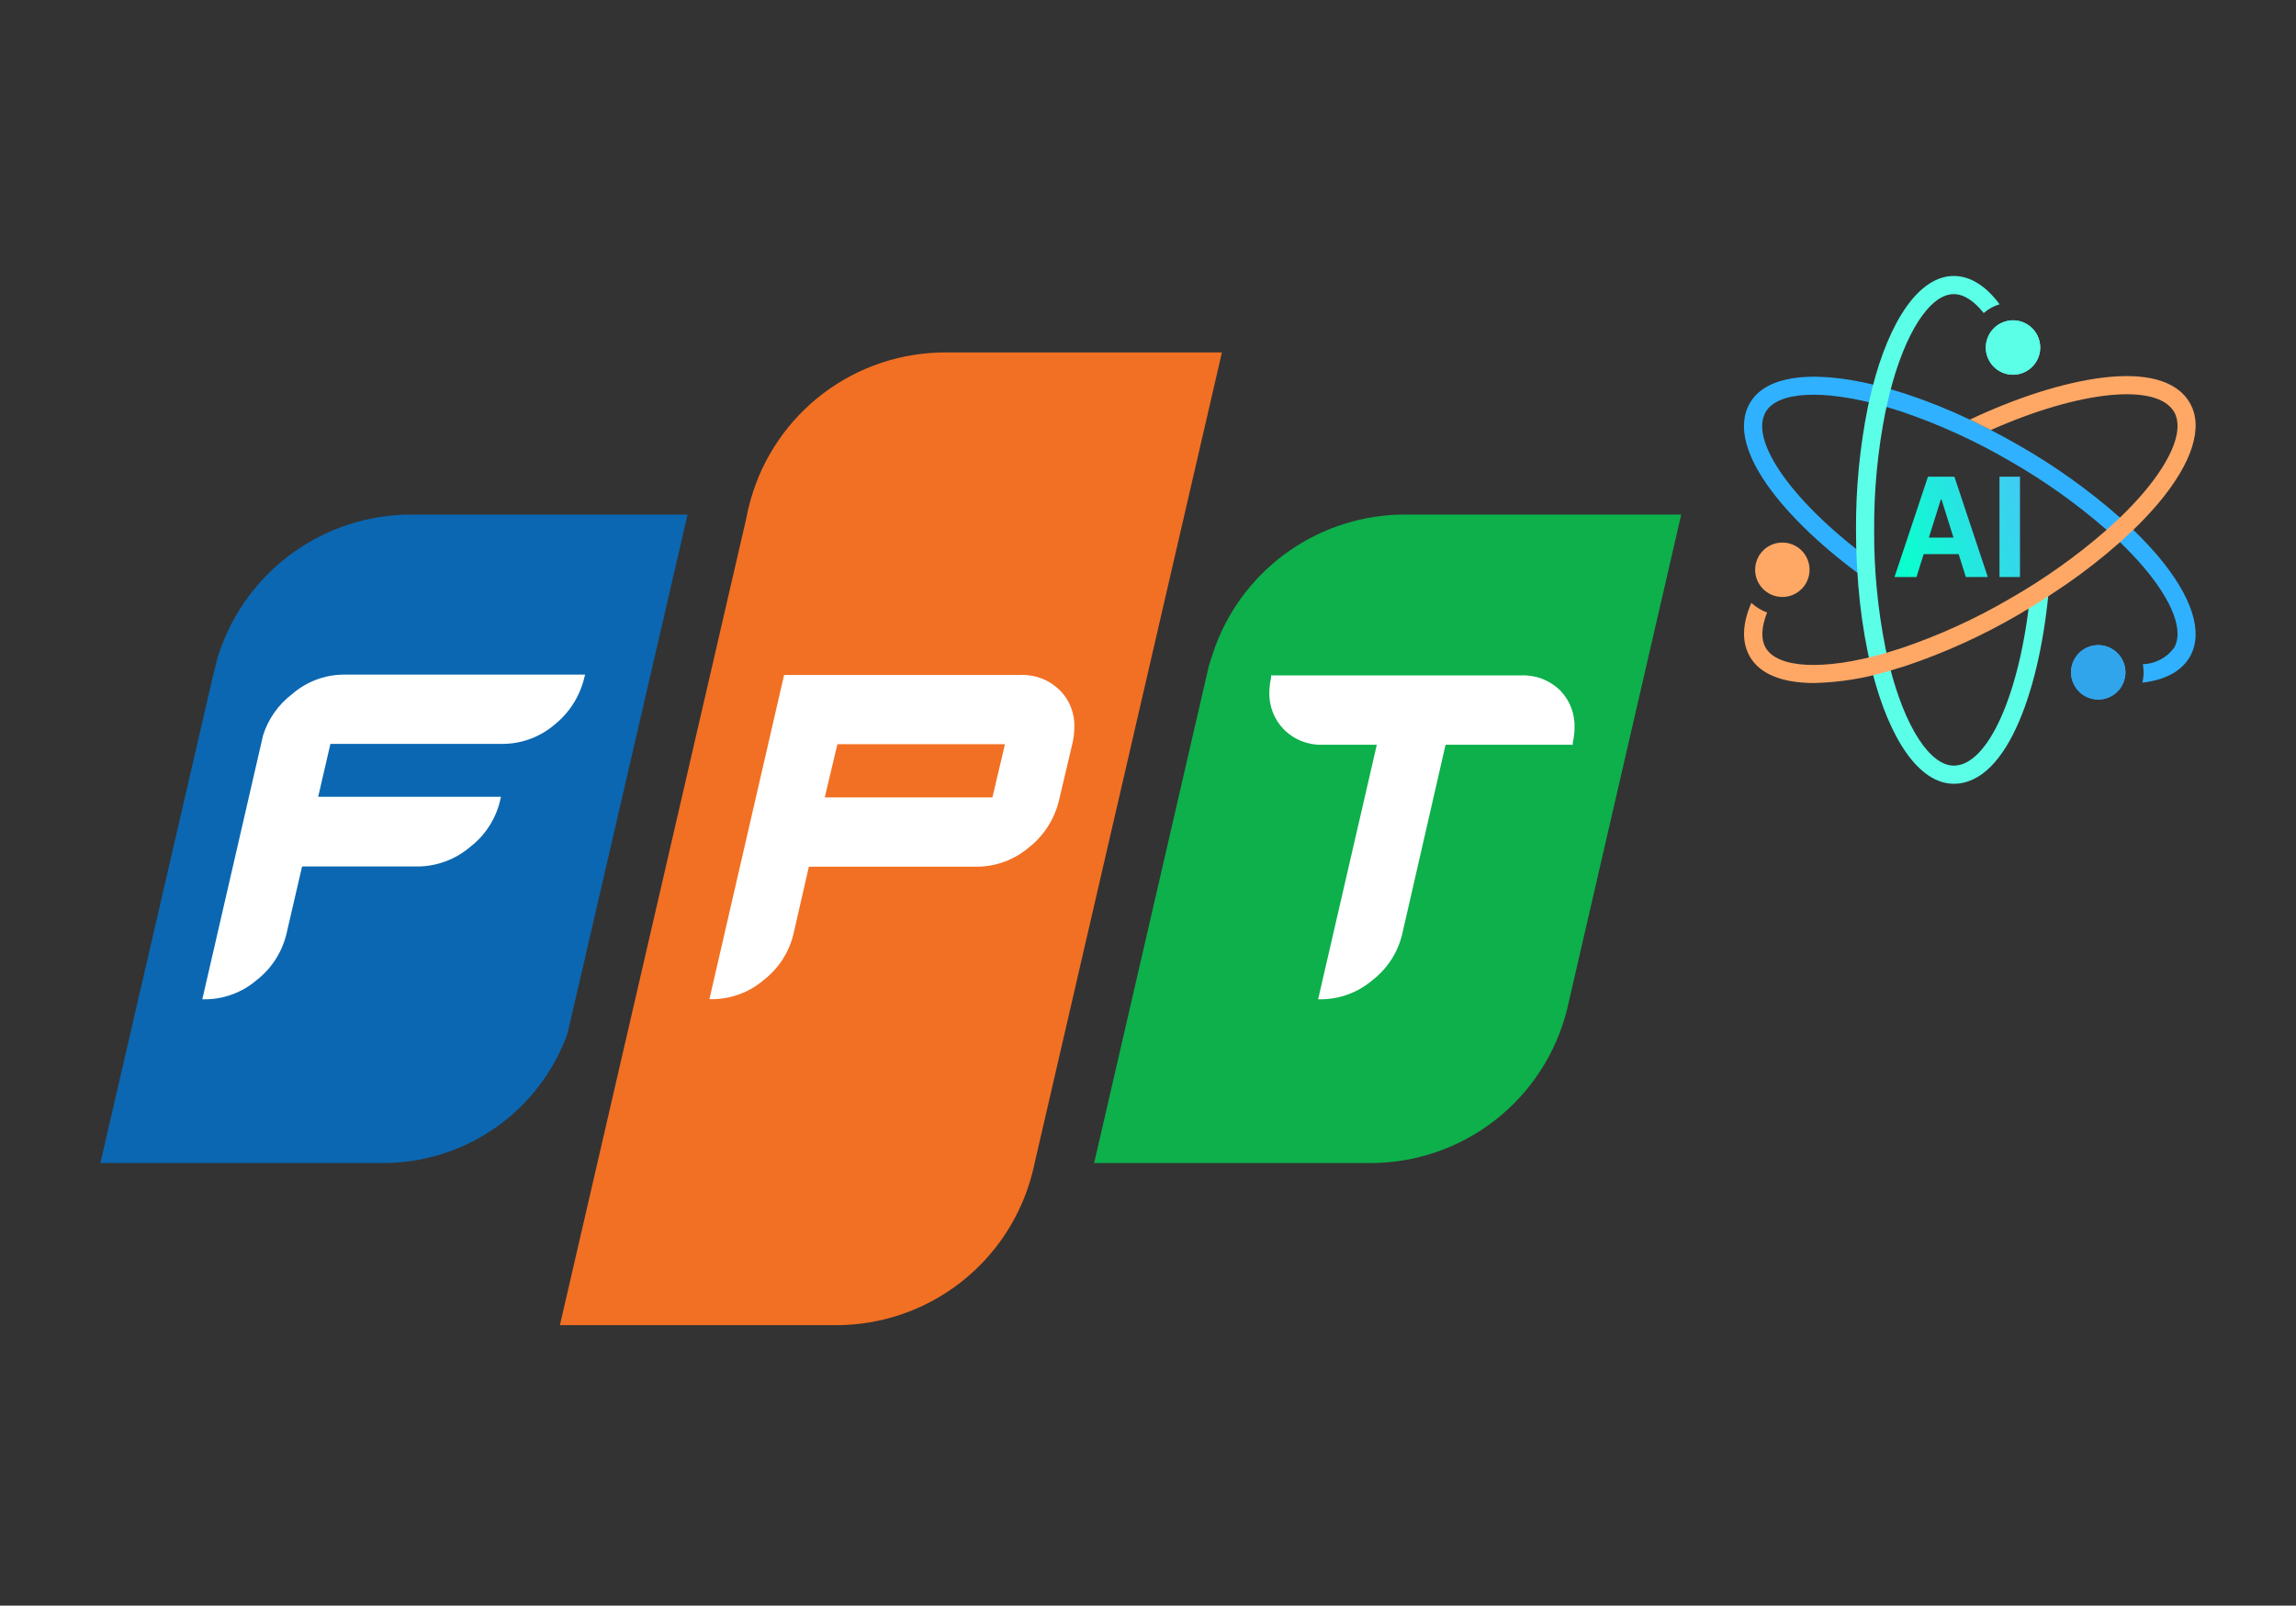 <svg width="183" height="128" viewBox="0 0 183 128" fill="none" xmlns="http://www.w3.org/2000/svg">
<rect x="0" y="0" width="183" height="128" fill="#333333" stroke="none"/>
<path d="M32.771 41.019C29.378 41.02 26.071 42.09 23.321 44.078C20.571 46.065 18.517 48.869 17.452 52.091C17.4 52.237 17.357 52.384 17.314 52.53L16.961 53.943L8 92.715H30.565C33.764 92.71 36.883 91.723 39.503 89.888C42.122 88.053 44.115 85.458 45.212 82.454L46.074 78.757L54.802 41.019H32.771Z" fill="#0B67B1"/>
<path d="M75.343 28.095C71.833 28.096 68.42 29.241 65.621 31.357C62.822 33.474 60.79 36.446 59.834 39.822C59.686 40.329 59.565 40.844 59.472 41.364L44.627 105.639H66.649C70.242 105.639 73.732 104.439 76.567 102.231C79.401 100.023 81.417 96.931 82.296 93.448L97.391 28.095H75.343Z" fill="#F27023"/>
<path d="M111.978 41.019C108.705 41.02 105.51 42.016 102.817 43.875C100.124 45.734 98.06 48.368 96.9 51.427C96.779 51.738 96.365 53.021 96.365 53.021L87.207 92.715H109.238C112.841 92.714 116.341 91.507 119.18 89.287C122.018 87.067 124.032 83.96 124.902 80.463L134 41.019H111.978Z" fill="#0DB04B"/>
<path d="M124.359 55.046C123.953 54.644 123.469 54.33 122.937 54.123C122.405 53.915 121.836 53.819 121.266 53.84H101.311V54.012C101.23 54.375 101.184 54.744 101.173 55.115C101.148 55.675 101.238 56.234 101.438 56.757C101.638 57.28 101.944 57.757 102.336 58.156C102.741 58.561 103.224 58.877 103.756 59.086C104.289 59.295 104.858 59.392 105.429 59.371H109.737L105.059 79.662H105.326C106.822 79.643 108.264 79.101 109.401 78.128C110.595 77.203 111.432 75.895 111.771 74.423L115.217 59.371H125.358V59.19C125.443 58.82 125.489 58.442 125.496 58.062C125.522 57.508 125.435 56.955 125.24 56.436C125.044 55.917 124.744 55.444 124.359 55.046Z" fill="white"/>
<path d="M81.331 53.805H68.028H62.496L56.542 79.653H56.809C58.307 79.635 59.751 79.089 60.885 78.111C62.078 77.186 62.914 75.877 63.254 74.406L64.469 69.09H77.901C79.398 69.075 80.842 68.539 81.985 67.574C83.189 66.635 84.039 65.317 84.398 63.834L85.501 59.156C85.579 58.782 85.623 58.401 85.63 58.019C85.655 57.463 85.564 56.909 85.362 56.391C85.161 55.873 84.853 55.403 84.458 55.012C84.046 54.608 83.557 54.293 83.019 54.085C82.481 53.878 81.907 53.783 81.331 53.805ZM66.744 59.328H80.099L79.099 63.567H65.736L66.744 59.328Z" fill="white"/>
<path d="M23.276 55.339C22.185 56.167 21.378 57.315 20.967 58.622L16.125 79.662H16.392C17.886 79.645 19.326 79.102 20.459 78.128C21.651 77.201 22.49 75.894 22.837 74.423L24.077 69.073H33.365C34.875 69.045 36.327 68.494 37.475 67.513C38.681 66.584 39.527 65.266 39.87 63.783L39.931 63.516H25.361L26.335 59.302H40.12C41.612 59.284 43.051 58.745 44.187 57.777C45.372 56.832 46.209 55.52 46.565 54.047L46.634 53.779H27.36C25.857 53.797 24.408 54.35 23.276 55.339Z" fill="white"/>
<path d="M169.406 53.596C169.406 54.025 169.279 54.444 169.041 54.8C168.802 55.157 168.464 55.435 168.067 55.599C167.671 55.763 167.235 55.806 166.814 55.723C166.394 55.639 166.007 55.432 165.704 55.129C165.401 54.826 165.194 54.44 165.111 54.019C165.027 53.598 165.07 53.162 165.234 52.766C165.398 52.37 165.676 52.031 166.033 51.793C166.389 51.554 166.809 51.427 167.238 51.427C167.813 51.428 168.364 51.656 168.771 52.063C169.177 52.469 169.406 53.021 169.406 53.596Z" fill="#30B1FF"/>
<path d="M157.005 33.451C155.344 32.66 153.635 31.973 151.888 31.395L150.501 30.972C145.095 29.447 140.854 29.74 139.48 32.12C137.299 35.896 142.886 42.131 149.396 46.641L149.277 44.772C143.022 40.211 139.382 35.188 140.731 32.843C141.668 31.22 145.27 30.987 150.174 32.382L151.564 32.814C154.562 33.831 157.45 35.148 160.183 36.746C162.933 38.316 165.52 40.157 167.905 42.24L168.971 43.221C169.652 43.873 170.299 44.558 170.91 45.276C173.187 47.986 174.054 50.307 173.288 51.637C172.999 52.031 172.624 52.353 172.192 52.581C171.76 52.809 171.282 52.936 170.794 52.952C170.831 53.165 170.851 53.38 170.852 53.596C170.85 53.873 170.818 54.149 170.758 54.42C172.579 54.203 173.866 53.516 174.538 52.36C175.644 50.444 174.748 47.596 172.016 44.343C171.39 43.61 170.728 42.907 170.032 42.24L168.971 41.258C166.484 39.07 163.782 37.139 160.905 35.496C160.173 35.074 159.43 34.668 158.679 34.281L157.005 33.451Z" fill="#30B1FF"/>
<path d="M160.444 25.535C160.873 25.535 161.292 25.662 161.648 25.9C162.005 26.139 162.283 26.477 162.447 26.873C162.611 27.27 162.654 27.706 162.571 28.126C162.487 28.547 162.28 28.933 161.977 29.237C161.674 29.54 161.287 29.747 160.867 29.83C160.446 29.914 160.01 29.871 159.614 29.707C159.218 29.543 158.879 29.265 158.641 28.908C158.402 28.551 158.275 28.132 158.275 27.703C158.277 27.129 158.506 26.578 158.912 26.172C159.319 25.765 159.869 25.536 160.444 25.535Z" fill="#5BFFE8"/>
<path d="M150.602 31.395C151.847 26.449 153.853 23.446 155.724 23.446C156.519 23.446 157.335 23.981 158.109 24.956C158.476 24.635 158.907 24.396 159.374 24.255C158.282 22.788 157.039 22 155.724 22C152.974 22 150.599 25.527 149.215 30.972L148.888 32.382C148.233 35.627 147.912 38.93 147.931 42.24C147.931 43.1 147.953 43.944 147.991 44.772L148.11 46.64C148.256 48.473 148.515 50.295 148.888 52.095L149.214 53.506C150.598 58.951 152.973 62.48 155.724 62.48C160.09 62.48 162.684 54.551 163.332 46.629L161.785 47.658C160.963 55.37 158.438 61.034 155.724 61.034C153.853 61.034 151.847 58.031 150.602 53.085L150.278 51.664C149.661 48.561 149.359 45.404 149.377 42.24C149.359 39.075 149.661 35.917 150.278 32.814L150.602 31.395Z" fill="#5BFFE8"/>
<path d="M170.032 42.24C170.728 41.572 171.39 40.87 172.016 40.136C174.748 36.883 175.644 34.035 174.538 32.12C172.354 28.343 164.168 30.066 157.005 33.451L158.679 34.28C165.76 31.139 171.927 30.493 173.288 32.843C174.054 34.173 173.187 36.493 170.91 39.204C170.299 39.921 169.652 40.607 168.971 41.258L167.905 42.24C165.52 44.323 162.933 46.163 160.182 47.733C157.45 49.331 154.562 50.648 151.564 51.664L150.173 52.095C145.27 53.489 141.668 53.254 140.731 51.637C140.333 50.943 140.391 49.974 140.846 48.825C140.379 48.658 139.951 48.398 139.589 48.059C138.858 49.736 138.808 51.203 139.48 52.36C140.297 53.769 142.119 54.449 144.598 54.449C146.599 54.4 148.584 54.083 150.5 53.506L151.888 53.085C155.026 52.03 158.048 50.656 160.905 48.984C161.637 48.559 162.359 48.117 163.07 47.658L164.618 46.629C166.137 45.583 167.591 44.445 168.971 43.221L170.032 42.24Z" fill="#FFA866"/>
<path d="M142.061 47.589C141.632 47.589 141.213 47.462 140.856 47.223C140.499 46.985 140.221 46.646 140.057 46.25C139.893 45.854 139.85 45.418 139.934 44.997C140.018 44.577 140.224 44.19 140.527 43.887C140.831 43.584 141.217 43.377 141.638 43.293C142.058 43.21 142.494 43.253 142.891 43.417C143.287 43.581 143.626 43.859 143.864 44.215C144.102 44.572 144.229 44.991 144.229 45.42C144.229 45.995 144 46.547 143.594 46.953C143.187 47.36 142.636 47.589 142.061 47.589Z" fill="#FFA866"/>
<path d="M160.444 25.535C160.873 25.535 161.292 25.662 161.648 25.9C162.005 26.139 162.283 26.477 162.447 26.873C162.611 27.27 162.654 27.706 162.571 28.126C162.487 28.547 162.28 28.933 161.977 29.237C161.674 29.54 161.287 29.747 160.867 29.83C160.446 29.914 160.01 29.871 159.614 29.707C159.218 29.543 158.879 29.265 158.641 28.908C158.402 28.552 158.275 28.132 158.275 27.703C158.277 27.129 158.506 26.578 158.912 26.172C159.318 25.765 159.869 25.537 160.444 25.535Z" fill="#5BFFE8"/>
<path d="M169.406 53.596C169.406 54.025 169.279 54.444 169.041 54.8C168.802 55.157 168.464 55.435 168.067 55.599C167.671 55.763 167.235 55.806 166.814 55.722C166.394 55.639 166.007 55.432 165.704 55.129C165.401 54.826 165.194 54.439 165.111 54.019C165.027 53.598 165.07 53.162 165.234 52.766C165.398 52.37 165.676 52.031 166.033 51.792C166.389 51.554 166.809 51.427 167.238 51.427C167.813 51.427 168.364 51.656 168.77 52.063C169.177 52.469 169.406 53.021 169.406 53.596Z" fill="#31A5EC"/>
<path d="M152.751 46H151L153.667 38H155.773L158.436 46H156.686L154.75 39.828H154.69L152.751 46ZM152.641 42.855H156.776V44.176H152.641V42.855Z" fill="url(#paint0_linear_2007_54)"/>
<path d="M161 38V46H159.366V38H161Z" fill="url(#paint1_linear_2007_54)"/>
<defs>
<linearGradient id="paint0_linear_2007_54" x1="166" y1="42.314" x2="153.139" y2="47.89" gradientUnits="userSpaceOnUse">
<stop stop-color="#4FBDFE"/>
<stop offset="1" stop-color="#0BFFCE"/>
</linearGradient>
<linearGradient id="paint1_linear_2007_54" x1="166" y1="42.314" x2="153.139" y2="47.89" gradientUnits="userSpaceOnUse">
<stop stop-color="#4FBDFE"/>
<stop offset="1" stop-color="#0BFFCE"/>
</linearGradient>
</defs>
</svg>
